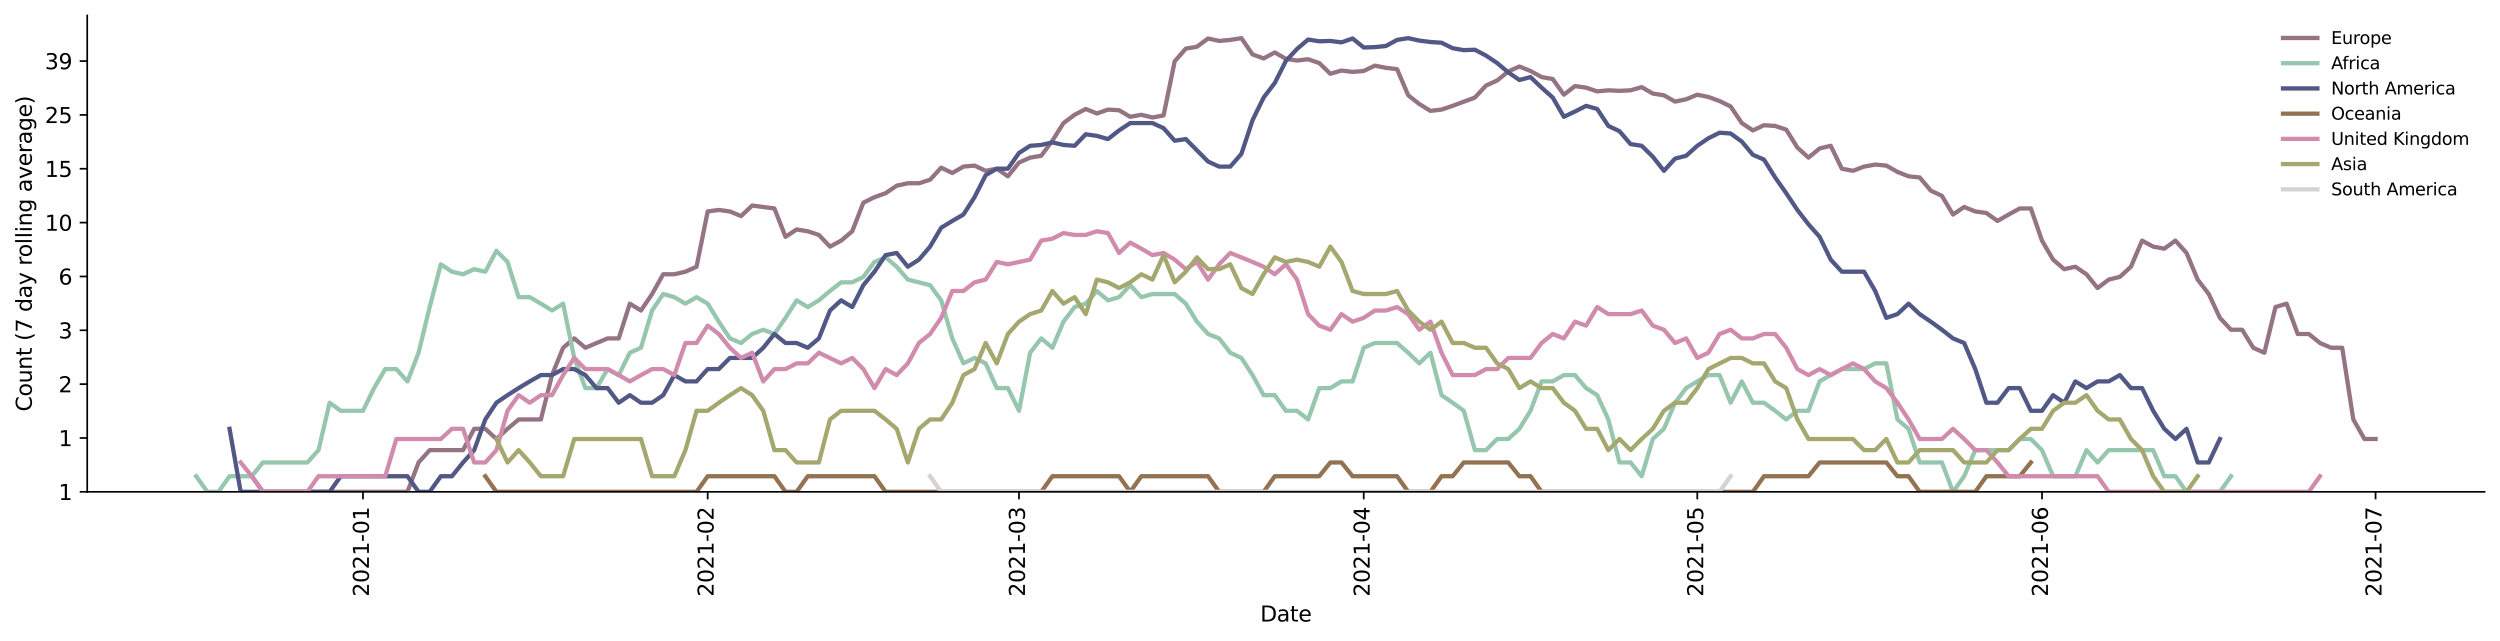 <?xml version="1.0" encoding="utf-8" standalone="no"?>
<!DOCTYPE svg PUBLIC "-//W3C//DTD SVG 1.1//EN"
  "http://www.w3.org/Graphics/SVG/1.1/DTD/svg11.dtd">
<svg height="298.621pt" version="1.1" viewBox="0 0 1163.803 298.621" width="1163.803pt" xmlns="http://www.w3.org/2000/svg" xmlns:xlink="http://www.w3.org/1999/xlink">
 <defs>
  <style type="text/css">*{stroke-linecap:butt;stroke-linejoin:round;}</style>
 </defs>
 <g id="figure_1">
  <g id="patch_1">
   <path d="M 0 298.621 
L 1163.803 298.621 
L 1163.803 0 
L 0 0 
z
" style="fill:#ffffff;"/>
  </g>
  <g id="axes_1">
   <g id="patch_2">
    <path d="M 40.603 228.96 
L 1156.603 228.96 
L 1156.603 7.2 
L 40.603 7.2 
z
" style="fill:#ffffff;"/>
   </g>
   <g id="matplotlib.axis_1">
    <g id="xtick_1">
     <g id="line2d_1">
      <defs>
       <path d="M 0 0 
L 0 3.5 
" id="me5c2cb6b91" style="stroke:#000000;stroke-width:0.8;"/>
      </defs>
      <g>
       <use style="stroke:#000000;stroke-width:0.8;" x="168.974" xlink:href="#me5c2cb6b91" y="228.96"/>
      </g>
     </g>
     <g id="text_1">
      <!-- 2021-01 -->
      <g transform="translate(171.734 277.743)rotate(-90)scale(0.1 -0.1)">
       <defs>
        <path d="M 1228 531 
L 3431 531 
L 3431 0 
L 469 0 
L 469 531 
Q 828 903 1448 1529 
Q 2069 2156 2228 2338 
Q 2531 2678 2651 2914 
Q 2772 3150 2772 3378 
Q 2772 3750 2511 3984 
Q 2250 4219 1831 4219 
Q 1534 4219 1204 4116 
Q 875 4013 500 3803 
L 500 4441 
Q 881 4594 1212 4672 
Q 1544 4750 1819 4750 
Q 2544 4750 2975 4387 
Q 3406 4025 3406 3419 
Q 3406 3131 3298 2873 
Q 3191 2616 2906 2266 
Q 2828 2175 2409 1742 
Q 1991 1309 1228 531 
z
" id="DejaVuSans-32" transform="scale(0.016)"/>
        <path d="M 2034 4250 
Q 1547 4250 1301 3770 
Q 1056 3291 1056 2328 
Q 1056 1369 1301 889 
Q 1547 409 2034 409 
Q 2525 409 2770 889 
Q 3016 1369 3016 2328 
Q 3016 3291 2770 3770 
Q 2525 4250 2034 4250 
z
M 2034 4750 
Q 2819 4750 3233 4129 
Q 3647 3509 3647 2328 
Q 3647 1150 3233 529 
Q 2819 -91 2034 -91 
Q 1250 -91 836 529 
Q 422 1150 422 2328 
Q 422 3509 836 4129 
Q 1250 4750 2034 4750 
z
" id="DejaVuSans-30" transform="scale(0.016)"/>
        <path d="M 794 531 
L 1825 531 
L 1825 4091 
L 703 3866 
L 703 4441 
L 1819 4666 
L 2450 4666 
L 2450 531 
L 3481 531 
L 3481 0 
L 794 0 
L 794 531 
z
" id="DejaVuSans-31" transform="scale(0.016)"/>
        <path d="M 313 2009 
L 1997 2009 
L 1997 1497 
L 313 1497 
L 313 2009 
z
" id="DejaVuSans-2d" transform="scale(0.016)"/>
       </defs>
       <use xlink:href="#DejaVuSans-32"/>
       <use x="63.623" xlink:href="#DejaVuSans-30"/>
       <use x="127.246" xlink:href="#DejaVuSans-32"/>
       <use x="190.869" xlink:href="#DejaVuSans-31"/>
       <use x="254.492" xlink:href="#DejaVuSans-2d"/>
       <use x="290.576" xlink:href="#DejaVuSans-30"/>
       <use x="354.199" xlink:href="#DejaVuSans-31"/>
      </g>
     </g>
    </g>
    <g id="xtick_2">
     <g id="line2d_2">
      <g>
       <use style="stroke:#000000;stroke-width:0.8;" x="329.438" xlink:href="#me5c2cb6b91" y="228.96"/>
      </g>
     </g>
     <g id="text_2">
      <!-- 2021-02 -->
      <g transform="translate(332.197 277.743)rotate(-90)scale(0.1 -0.1)">
       <use xlink:href="#DejaVuSans-32"/>
       <use x="63.623" xlink:href="#DejaVuSans-30"/>
       <use x="127.246" xlink:href="#DejaVuSans-32"/>
       <use x="190.869" xlink:href="#DejaVuSans-31"/>
       <use x="254.492" xlink:href="#DejaVuSans-2d"/>
       <use x="290.576" xlink:href="#DejaVuSans-30"/>
       <use x="354.199" xlink:href="#DejaVuSans-32"/>
      </g>
     </g>
    </g>
    <g id="xtick_3">
     <g id="line2d_3">
      <g>
       <use style="stroke:#000000;stroke-width:0.8;" x="474.373" xlink:href="#me5c2cb6b91" y="228.96"/>
      </g>
     </g>
     <g id="text_3">
      <!-- 2021-03 -->
      <g transform="translate(477.132 277.743)rotate(-90)scale(0.1 -0.1)">
       <defs>
        <path d="M 2597 2516 
Q 3050 2419 3304 2112 
Q 3559 1806 3559 1356 
Q 3559 666 3084 287 
Q 2609 -91 1734 -91 
Q 1441 -91 1130 -33 
Q 819 25 488 141 
L 488 750 
Q 750 597 1062 519 
Q 1375 441 1716 441 
Q 2309 441 2620 675 
Q 2931 909 2931 1356 
Q 2931 1769 2642 2001 
Q 2353 2234 1838 2234 
L 1294 2234 
L 1294 2753 
L 1863 2753 
Q 2328 2753 2575 2939 
Q 2822 3125 2822 3475 
Q 2822 3834 2567 4026 
Q 2313 4219 1838 4219 
Q 1578 4219 1281 4162 
Q 984 4106 628 3988 
L 628 4550 
Q 988 4650 1302 4700 
Q 1616 4750 1894 4750 
Q 2613 4750 3031 4423 
Q 3450 4097 3450 3541 
Q 3450 3153 3228 2886 
Q 3006 2619 2597 2516 
z
" id="DejaVuSans-33" transform="scale(0.016)"/>
       </defs>
       <use xlink:href="#DejaVuSans-32"/>
       <use x="63.623" xlink:href="#DejaVuSans-30"/>
       <use x="127.246" xlink:href="#DejaVuSans-32"/>
       <use x="190.869" xlink:href="#DejaVuSans-31"/>
       <use x="254.492" xlink:href="#DejaVuSans-2d"/>
       <use x="290.576" xlink:href="#DejaVuSans-30"/>
       <use x="354.199" xlink:href="#DejaVuSans-33"/>
      </g>
     </g>
    </g>
    <g id="xtick_4">
     <g id="line2d_4">
      <g>
       <use style="stroke:#000000;stroke-width:0.8;" x="634.837" xlink:href="#me5c2cb6b91" y="228.96"/>
      </g>
     </g>
     <g id="text_4">
      <!-- 2021-04 -->
      <g transform="translate(637.596 277.743)rotate(-90)scale(0.1 -0.1)">
       <defs>
        <path d="M 2419 4116 
L 825 1625 
L 2419 1625 
L 2419 4116 
z
M 2253 4666 
L 3047 4666 
L 3047 1625 
L 3713 1625 
L 3713 1100 
L 3047 1100 
L 3047 0 
L 2419 0 
L 2419 1100 
L 313 1100 
L 313 1709 
L 2253 4666 
z
" id="DejaVuSans-34" transform="scale(0.016)"/>
       </defs>
       <use xlink:href="#DejaVuSans-32"/>
       <use x="63.623" xlink:href="#DejaVuSans-30"/>
       <use x="127.246" xlink:href="#DejaVuSans-32"/>
       <use x="190.869" xlink:href="#DejaVuSans-31"/>
       <use x="254.492" xlink:href="#DejaVuSans-2d"/>
       <use x="290.576" xlink:href="#DejaVuSans-30"/>
       <use x="354.199" xlink:href="#DejaVuSans-34"/>
      </g>
     </g>
    </g>
    <g id="xtick_5">
     <g id="line2d_5">
      <g>
       <use style="stroke:#000000;stroke-width:0.8;" x="790.124" xlink:href="#me5c2cb6b91" y="228.96"/>
      </g>
     </g>
     <g id="text_5">
      <!-- 2021-05 -->
      <g transform="translate(792.884 277.743)rotate(-90)scale(0.1 -0.1)">
       <defs>
        <path d="M 691 4666 
L 3169 4666 
L 3169 4134 
L 1269 4134 
L 1269 2991 
Q 1406 3038 1543 3061 
Q 1681 3084 1819 3084 
Q 2600 3084 3056 2656 
Q 3513 2228 3513 1497 
Q 3513 744 3044 326 
Q 2575 -91 1722 -91 
Q 1428 -91 1123 -41 
Q 819 9 494 109 
L 494 744 
Q 775 591 1075 516 
Q 1375 441 1709 441 
Q 2250 441 2565 725 
Q 2881 1009 2881 1497 
Q 2881 1984 2565 2268 
Q 2250 2553 1709 2553 
Q 1456 2553 1204 2497 
Q 953 2441 691 2322 
L 691 4666 
z
" id="DejaVuSans-35" transform="scale(0.016)"/>
       </defs>
       <use xlink:href="#DejaVuSans-32"/>
       <use x="63.623" xlink:href="#DejaVuSans-30"/>
       <use x="127.246" xlink:href="#DejaVuSans-32"/>
       <use x="190.869" xlink:href="#DejaVuSans-31"/>
       <use x="254.492" xlink:href="#DejaVuSans-2d"/>
       <use x="290.576" xlink:href="#DejaVuSans-30"/>
       <use x="354.199" xlink:href="#DejaVuSans-35"/>
      </g>
     </g>
    </g>
    <g id="xtick_6">
     <g id="line2d_6">
      <g>
       <use style="stroke:#000000;stroke-width:0.8;" x="950.588" xlink:href="#me5c2cb6b91" y="228.96"/>
      </g>
     </g>
     <g id="text_6">
      <!-- 2021-06 -->
      <g transform="translate(953.348 277.743)rotate(-90)scale(0.1 -0.1)">
       <defs>
        <path d="M 2113 2584 
Q 1688 2584 1439 2293 
Q 1191 2003 1191 1497 
Q 1191 994 1439 701 
Q 1688 409 2113 409 
Q 2538 409 2786 701 
Q 3034 994 3034 1497 
Q 3034 2003 2786 2293 
Q 2538 2584 2113 2584 
z
M 3366 4563 
L 3366 3988 
Q 3128 4100 2886 4159 
Q 2644 4219 2406 4219 
Q 1781 4219 1451 3797 
Q 1122 3375 1075 2522 
Q 1259 2794 1537 2939 
Q 1816 3084 2150 3084 
Q 2853 3084 3261 2657 
Q 3669 2231 3669 1497 
Q 3669 778 3244 343 
Q 2819 -91 2113 -91 
Q 1303 -91 875 529 
Q 447 1150 447 2328 
Q 447 3434 972 4092 
Q 1497 4750 2381 4750 
Q 2619 4750 2861 4703 
Q 3103 4656 3366 4563 
z
" id="DejaVuSans-36" transform="scale(0.016)"/>
       </defs>
       <use xlink:href="#DejaVuSans-32"/>
       <use x="63.623" xlink:href="#DejaVuSans-30"/>
       <use x="127.246" xlink:href="#DejaVuSans-32"/>
       <use x="190.869" xlink:href="#DejaVuSans-31"/>
       <use x="254.492" xlink:href="#DejaVuSans-2d"/>
       <use x="290.576" xlink:href="#DejaVuSans-30"/>
       <use x="354.199" xlink:href="#DejaVuSans-36"/>
      </g>
     </g>
    </g>
    <g id="xtick_7">
     <g id="line2d_7">
      <g>
       <use style="stroke:#000000;stroke-width:0.8;" x="1105.876" xlink:href="#me5c2cb6b91" y="228.96"/>
      </g>
     </g>
     <g id="text_7">
      <!-- 2021-07 -->
      <g transform="translate(1108.635 277.743)rotate(-90)scale(0.1 -0.1)">
       <defs>
        <path d="M 525 4666 
L 3525 4666 
L 3525 4397 
L 1831 0 
L 1172 0 
L 2766 4134 
L 525 4134 
L 525 4666 
z
" id="DejaVuSans-37" transform="scale(0.016)"/>
       </defs>
       <use xlink:href="#DejaVuSans-32"/>
       <use x="63.623" xlink:href="#DejaVuSans-30"/>
       <use x="127.246" xlink:href="#DejaVuSans-32"/>
       <use x="190.869" xlink:href="#DejaVuSans-31"/>
       <use x="254.492" xlink:href="#DejaVuSans-2d"/>
       <use x="290.576" xlink:href="#DejaVuSans-30"/>
       <use x="354.199" xlink:href="#DejaVuSans-37"/>
      </g>
     </g>
    </g>
    <g id="text_8">
     <!-- Date -->
     <g transform="translate(586.652 289.341)scale(0.1 -0.1)">
      <defs>
       <path d="M 1259 4147 
L 1259 519 
L 2022 519 
Q 2988 519 3436 956 
Q 3884 1394 3884 2338 
Q 3884 3275 3436 3711 
Q 2988 4147 2022 4147 
L 1259 4147 
z
M 628 4666 
L 1925 4666 
Q 3281 4666 3915 4102 
Q 4550 3538 4550 2338 
Q 4550 1131 3912 565 
Q 3275 0 1925 0 
L 628 0 
L 628 4666 
z
" id="DejaVuSans-44" transform="scale(0.016)"/>
       <path d="M 2194 1759 
Q 1497 1759 1228 1600 
Q 959 1441 959 1056 
Q 959 750 1161 570 
Q 1363 391 1709 391 
Q 2188 391 2477 730 
Q 2766 1069 2766 1631 
L 2766 1759 
L 2194 1759 
z
M 3341 1997 
L 3341 0 
L 2766 0 
L 2766 531 
Q 2569 213 2275 61 
Q 1981 -91 1556 -91 
Q 1019 -91 701 211 
Q 384 513 384 1019 
Q 384 1609 779 1909 
Q 1175 2209 1959 2209 
L 2766 2209 
L 2766 2266 
Q 2766 2663 2505 2880 
Q 2244 3097 1772 3097 
Q 1472 3097 1187 3025 
Q 903 2953 641 2809 
L 641 3341 
Q 956 3463 1253 3523 
Q 1550 3584 1831 3584 
Q 2591 3584 2966 3190 
Q 3341 2797 3341 1997 
z
" id="DejaVuSans-61" transform="scale(0.016)"/>
       <path d="M 1172 4494 
L 1172 3500 
L 2356 3500 
L 2356 3053 
L 1172 3053 
L 1172 1153 
Q 1172 725 1289 603 
Q 1406 481 1766 481 
L 2356 481 
L 2356 0 
L 1766 0 
Q 1100 0 847 248 
Q 594 497 594 1153 
L 594 3053 
L 172 3053 
L 172 3500 
L 594 3500 
L 594 4494 
L 1172 4494 
z
" id="DejaVuSans-74" transform="scale(0.016)"/>
       <path d="M 3597 1894 
L 3597 1613 
L 953 1613 
Q 991 1019 1311 708 
Q 1631 397 2203 397 
Q 2534 397 2845 478 
Q 3156 559 3463 722 
L 3463 178 
Q 3153 47 2828 -22 
Q 2503 -91 2169 -91 
Q 1331 -91 842 396 
Q 353 884 353 1716 
Q 353 2575 817 3079 
Q 1281 3584 2069 3584 
Q 2775 3584 3186 3129 
Q 3597 2675 3597 1894 
z
M 3022 2063 
Q 3016 2534 2758 2815 
Q 2500 3097 2075 3097 
Q 1594 3097 1305 2825 
Q 1016 2553 972 2059 
L 3022 2063 
z
" id="DejaVuSans-65" transform="scale(0.016)"/>
      </defs>
      <use xlink:href="#DejaVuSans-44"/>
      <use x="77.002" xlink:href="#DejaVuSans-61"/>
      <use x="138.281" xlink:href="#DejaVuSans-74"/>
      <use x="177.49" xlink:href="#DejaVuSans-65"/>
     </g>
    </g>
   </g>
   <g id="matplotlib.axis_2">
    <g id="ytick_1">
     <g id="line2d_8">
      <defs>
       <path d="M 0 0 
L -3.5 0 
" id="m416deef24c" style="stroke:#000000;stroke-width:0.8;"/>
      </defs>
      <g>
       <use style="stroke:#000000;stroke-width:0.8;" x="40.603" xlink:href="#m416deef24c" y="228.96"/>
      </g>
     </g>
     <g id="text_9">
      <!-- 1 -->
      <g transform="translate(27.241 232.759)scale(0.1 -0.1)">
       <use xlink:href="#DejaVuSans-31"/>
      </g>
     </g>
    </g>
    <g id="ytick_2">
     <g id="line2d_9">
      <g>
       <use style="stroke:#000000;stroke-width:0.8;" x="40.603" xlink:href="#m416deef24c" y="203.893"/>
      </g>
     </g>
     <g id="text_10">
      <!-- 1 -->
      <g transform="translate(27.241 207.692)scale(0.1 -0.1)">
       <use xlink:href="#DejaVuSans-31"/>
      </g>
     </g>
    </g>
    <g id="ytick_3">
     <g id="line2d_10">
      <g>
       <use style="stroke:#000000;stroke-width:0.8;" x="40.603" xlink:href="#m416deef24c" y="178.827"/>
      </g>
     </g>
     <g id="text_11">
      <!-- 2 -->
      <g transform="translate(27.241 182.626)scale(0.1 -0.1)">
       <use xlink:href="#DejaVuSans-32"/>
      </g>
     </g>
    </g>
    <g id="ytick_4">
     <g id="line2d_11">
      <g>
       <use style="stroke:#000000;stroke-width:0.8;" x="40.603" xlink:href="#m416deef24c" y="153.76"/>
      </g>
     </g>
     <g id="text_12">
      <!-- 3 -->
      <g transform="translate(27.241 157.559)scale(0.1 -0.1)">
       <use xlink:href="#DejaVuSans-33"/>
      </g>
     </g>
    </g>
    <g id="ytick_5">
     <g id="line2d_12">
      <g>
       <use style="stroke:#000000;stroke-width:0.8;" x="40.603" xlink:href="#m416deef24c" y="128.693"/>
      </g>
     </g>
     <g id="text_13">
      <!-- 6 -->
      <g transform="translate(27.241 132.492)scale(0.1 -0.1)">
       <use xlink:href="#DejaVuSans-36"/>
      </g>
     </g>
    </g>
    <g id="ytick_6">
     <g id="line2d_13">
      <g>
       <use style="stroke:#000000;stroke-width:0.8;" x="40.603" xlink:href="#m416deef24c" y="103.626"/>
      </g>
     </g>
     <g id="text_14">
      <!-- 10 -->
      <g transform="translate(20.878 107.426)scale(0.1 -0.1)">
       <use xlink:href="#DejaVuSans-31"/>
       <use x="63.623" xlink:href="#DejaVuSans-30"/>
      </g>
     </g>
    </g>
    <g id="ytick_7">
     <g id="line2d_14">
      <g>
       <use style="stroke:#000000;stroke-width:0.8;" x="40.603" xlink:href="#m416deef24c" y="78.56"/>
      </g>
     </g>
     <g id="text_15">
      <!-- 15 -->
      <g transform="translate(20.878 82.359)scale(0.1 -0.1)">
       <use xlink:href="#DejaVuSans-31"/>
       <use x="63.623" xlink:href="#DejaVuSans-35"/>
      </g>
     </g>
    </g>
    <g id="ytick_8">
     <g id="line2d_15">
      <g>
       <use style="stroke:#000000;stroke-width:0.8;" x="40.603" xlink:href="#m416deef24c" y="53.493"/>
      </g>
     </g>
     <g id="text_16">
      <!-- 25 -->
      <g transform="translate(20.878 57.292)scale(0.1 -0.1)">
       <use xlink:href="#DejaVuSans-32"/>
       <use x="63.623" xlink:href="#DejaVuSans-35"/>
      </g>
     </g>
    </g>
    <g id="ytick_9">
     <g id="line2d_16">
      <g>
       <use style="stroke:#000000;stroke-width:0.8;" x="40.603" xlink:href="#m416deef24c" y="28.426"/>
      </g>
     </g>
     <g id="text_17">
      <!-- 39 -->
      <g transform="translate(20.878 32.225)scale(0.1 -0.1)">
       <defs>
        <path d="M 703 97 
L 703 672 
Q 941 559 1184 500 
Q 1428 441 1663 441 
Q 2288 441 2617 861 
Q 2947 1281 2994 2138 
Q 2813 1869 2534 1725 
Q 2256 1581 1919 1581 
Q 1219 1581 811 2004 
Q 403 2428 403 3163 
Q 403 3881 828 4315 
Q 1253 4750 1959 4750 
Q 2769 4750 3195 4129 
Q 3622 3509 3622 2328 
Q 3622 1225 3098 567 
Q 2575 -91 1691 -91 
Q 1453 -91 1209 -44 
Q 966 3 703 97 
z
M 1959 2075 
Q 2384 2075 2632 2365 
Q 2881 2656 2881 3163 
Q 2881 3666 2632 3958 
Q 2384 4250 1959 4250 
Q 1534 4250 1286 3958 
Q 1038 3666 1038 3163 
Q 1038 2656 1286 2365 
Q 1534 2075 1959 2075 
z
" id="DejaVuSans-39" transform="scale(0.016)"/>
       </defs>
       <use xlink:href="#DejaVuSans-33"/>
       <use x="63.623" xlink:href="#DejaVuSans-39"/>
      </g>
     </g>
    </g>
    <g id="text_18">
     <!-- Count (7 day rolling average) -->
     <g transform="translate(14.798 191.548)rotate(-90)scale(0.1 -0.1)">
      <defs>
       <path d="M 4122 4306 
L 4122 3641 
Q 3803 3938 3442 4084 
Q 3081 4231 2675 4231 
Q 1875 4231 1450 3742 
Q 1025 3253 1025 2328 
Q 1025 1406 1450 917 
Q 1875 428 2675 428 
Q 3081 428 3442 575 
Q 3803 722 4122 1019 
L 4122 359 
Q 3791 134 3420 21 
Q 3050 -91 2638 -91 
Q 1578 -91 968 557 
Q 359 1206 359 2328 
Q 359 3453 968 4101 
Q 1578 4750 2638 4750 
Q 3056 4750 3426 4639 
Q 3797 4528 4122 4306 
z
" id="DejaVuSans-43" transform="scale(0.016)"/>
       <path d="M 1959 3097 
Q 1497 3097 1228 2736 
Q 959 2375 959 1747 
Q 959 1119 1226 758 
Q 1494 397 1959 397 
Q 2419 397 2687 759 
Q 2956 1122 2956 1747 
Q 2956 2369 2687 2733 
Q 2419 3097 1959 3097 
z
M 1959 3584 
Q 2709 3584 3137 3096 
Q 3566 2609 3566 1747 
Q 3566 888 3137 398 
Q 2709 -91 1959 -91 
Q 1206 -91 779 398 
Q 353 888 353 1747 
Q 353 2609 779 3096 
Q 1206 3584 1959 3584 
z
" id="DejaVuSans-6f" transform="scale(0.016)"/>
       <path d="M 544 1381 
L 544 3500 
L 1119 3500 
L 1119 1403 
Q 1119 906 1312 657 
Q 1506 409 1894 409 
Q 2359 409 2629 706 
Q 2900 1003 2900 1516 
L 2900 3500 
L 3475 3500 
L 3475 0 
L 2900 0 
L 2900 538 
Q 2691 219 2414 64 
Q 2138 -91 1772 -91 
Q 1169 -91 856 284 
Q 544 659 544 1381 
z
M 1991 3584 
L 1991 3584 
z
" id="DejaVuSans-75" transform="scale(0.016)"/>
       <path d="M 3513 2113 
L 3513 0 
L 2938 0 
L 2938 2094 
Q 2938 2591 2744 2837 
Q 2550 3084 2163 3084 
Q 1697 3084 1428 2787 
Q 1159 2491 1159 1978 
L 1159 0 
L 581 0 
L 581 3500 
L 1159 3500 
L 1159 2956 
Q 1366 3272 1645 3428 
Q 1925 3584 2291 3584 
Q 2894 3584 3203 3211 
Q 3513 2838 3513 2113 
z
" id="DejaVuSans-6e" transform="scale(0.016)"/>
       <path id="DejaVuSans-20" transform="scale(0.016)"/>
       <path d="M 1984 4856 
Q 1566 4138 1362 3434 
Q 1159 2731 1159 2009 
Q 1159 1288 1364 580 
Q 1569 -128 1984 -844 
L 1484 -844 
Q 1016 -109 783 600 
Q 550 1309 550 2009 
Q 550 2706 781 3412 
Q 1013 4119 1484 4856 
L 1984 4856 
z
" id="DejaVuSans-28" transform="scale(0.016)"/>
       <path d="M 2906 2969 
L 2906 4863 
L 3481 4863 
L 3481 0 
L 2906 0 
L 2906 525 
Q 2725 213 2448 61 
Q 2172 -91 1784 -91 
Q 1150 -91 751 415 
Q 353 922 353 1747 
Q 353 2572 751 3078 
Q 1150 3584 1784 3584 
Q 2172 3584 2448 3432 
Q 2725 3281 2906 2969 
z
M 947 1747 
Q 947 1113 1208 752 
Q 1469 391 1925 391 
Q 2381 391 2643 752 
Q 2906 1113 2906 1747 
Q 2906 2381 2643 2742 
Q 2381 3103 1925 3103 
Q 1469 3103 1208 2742 
Q 947 2381 947 1747 
z
" id="DejaVuSans-64" transform="scale(0.016)"/>
       <path d="M 2059 -325 
Q 1816 -950 1584 -1140 
Q 1353 -1331 966 -1331 
L 506 -1331 
L 506 -850 
L 844 -850 
Q 1081 -850 1212 -737 
Q 1344 -625 1503 -206 
L 1606 56 
L 191 3500 
L 800 3500 
L 1894 763 
L 2988 3500 
L 3597 3500 
L 2059 -325 
z
" id="DejaVuSans-79" transform="scale(0.016)"/>
       <path d="M 2631 2963 
Q 2534 3019 2420 3045 
Q 2306 3072 2169 3072 
Q 1681 3072 1420 2755 
Q 1159 2438 1159 1844 
L 1159 0 
L 581 0 
L 581 3500 
L 1159 3500 
L 1159 2956 
Q 1341 3275 1631 3429 
Q 1922 3584 2338 3584 
Q 2397 3584 2469 3576 
Q 2541 3569 2628 3553 
L 2631 2963 
z
" id="DejaVuSans-72" transform="scale(0.016)"/>
       <path d="M 603 4863 
L 1178 4863 
L 1178 0 
L 603 0 
L 603 4863 
z
" id="DejaVuSans-6c" transform="scale(0.016)"/>
       <path d="M 603 3500 
L 1178 3500 
L 1178 0 
L 603 0 
L 603 3500 
z
M 603 4863 
L 1178 4863 
L 1178 4134 
L 603 4134 
L 603 4863 
z
" id="DejaVuSans-69" transform="scale(0.016)"/>
       <path d="M 2906 1791 
Q 2906 2416 2648 2759 
Q 2391 3103 1925 3103 
Q 1463 3103 1205 2759 
Q 947 2416 947 1791 
Q 947 1169 1205 825 
Q 1463 481 1925 481 
Q 2391 481 2648 825 
Q 2906 1169 2906 1791 
z
M 3481 434 
Q 3481 -459 3084 -895 
Q 2688 -1331 1869 -1331 
Q 1566 -1331 1297 -1286 
Q 1028 -1241 775 -1147 
L 775 -588 
Q 1028 -725 1275 -790 
Q 1522 -856 1778 -856 
Q 2344 -856 2625 -561 
Q 2906 -266 2906 331 
L 2906 616 
Q 2728 306 2450 153 
Q 2172 0 1784 0 
Q 1141 0 747 490 
Q 353 981 353 1791 
Q 353 2603 747 3093 
Q 1141 3584 1784 3584 
Q 2172 3584 2450 3431 
Q 2728 3278 2906 2969 
L 2906 3500 
L 3481 3500 
L 3481 434 
z
" id="DejaVuSans-67" transform="scale(0.016)"/>
       <path d="M 191 3500 
L 800 3500 
L 1894 563 
L 2988 3500 
L 3597 3500 
L 2284 0 
L 1503 0 
L 191 3500 
z
" id="DejaVuSans-76" transform="scale(0.016)"/>
       <path d="M 513 4856 
L 1013 4856 
Q 1481 4119 1714 3412 
Q 1947 2706 1947 2009 
Q 1947 1309 1714 600 
Q 1481 -109 1013 -844 
L 513 -844 
Q 928 -128 1133 580 
Q 1338 1288 1338 2009 
Q 1338 2731 1133 3434 
Q 928 4138 513 4856 
z
" id="DejaVuSans-29" transform="scale(0.016)"/>
      </defs>
      <use xlink:href="#DejaVuSans-43"/>
      <use x="69.824" xlink:href="#DejaVuSans-6f"/>
      <use x="131.006" xlink:href="#DejaVuSans-75"/>
      <use x="194.385" xlink:href="#DejaVuSans-6e"/>
      <use x="257.764" xlink:href="#DejaVuSans-74"/>
      <use x="296.973" xlink:href="#DejaVuSans-20"/>
      <use x="328.76" xlink:href="#DejaVuSans-28"/>
      <use x="367.773" xlink:href="#DejaVuSans-37"/>
      <use x="431.396" xlink:href="#DejaVuSans-20"/>
      <use x="463.184" xlink:href="#DejaVuSans-64"/>
      <use x="526.66" xlink:href="#DejaVuSans-61"/>
      <use x="587.939" xlink:href="#DejaVuSans-79"/>
      <use x="647.119" xlink:href="#DejaVuSans-20"/>
      <use x="678.906" xlink:href="#DejaVuSans-72"/>
      <use x="717.77" xlink:href="#DejaVuSans-6f"/>
      <use x="778.951" xlink:href="#DejaVuSans-6c"/>
      <use x="806.734" xlink:href="#DejaVuSans-6c"/>
      <use x="834.518" xlink:href="#DejaVuSans-69"/>
      <use x="862.301" xlink:href="#DejaVuSans-6e"/>
      <use x="925.68" xlink:href="#DejaVuSans-67"/>
      <use x="989.156" xlink:href="#DejaVuSans-20"/>
      <use x="1020.943" xlink:href="#DejaVuSans-61"/>
      <use x="1082.223" xlink:href="#DejaVuSans-76"/>
      <use x="1141.402" xlink:href="#DejaVuSans-65"/>
      <use x="1202.926" xlink:href="#DejaVuSans-72"/>
      <use x="1244.039" xlink:href="#DejaVuSans-61"/>
      <use x="1305.318" xlink:href="#DejaVuSans-67"/>
      <use x="1368.795" xlink:href="#DejaVuSans-65"/>
      <use x="1430.318" xlink:href="#DejaVuSans-29"/>
     </g>
    </g>
   </g>
   <g id="line2d_17">
    <path clip-path="url(#p8dd455aeba)" d="M 117.212 221.692 
L 122.388 228.96 
L 189.679 228.96 
L 194.855 215.281 
L 200.032 209.546 
L 215.56 209.546 
L 220.737 199.621 
L 225.913 199.621 
L 231.089 204.358 
L 236.265 199.621 
L 241.442 195.265 
L 251.794 195.265 
L 256.97 174.608 
L 262.147 161.892 
L 267.323 157.535 
L 272.499 161.892 
L 282.852 157.535 
L 288.028 157.535 
L 293.204 141.356 
L 298.38 144.558 
L 303.557 136.879 
L 308.733 127.676 
L 313.909 127.676 
L 319.086 126.48 
L 324.262 124.163 
L 329.438 98.438 
L 334.614 97.736 
L 339.791 98.438 
L 344.967 100.602 
L 350.143 95.682 
L 360.496 97.043 
L 365.672 110.232 
L 370.848 106.829 
L 376.024 107.66 
L 381.201 109.361 
L 386.377 114.809 
L 391.553 112.017 
L 396.729 107.66 
L 401.906 94.354 
L 407.082 91.792 
L 412.258 89.947 
L 417.434 86.434 
L 422.611 85.312 
L 427.787 85.312 
L 432.963 83.67 
L 438.139 78.043 
L 443.316 80.529 
L 448.492 77.559 
L 453.668 77.08 
L 458.844 79.521 
L 464.021 78.531 
L 469.197 82.077 
L 474.373 75.666 
L 479.549 73.388 
L 484.726 72.503 
L 489.902 65.51 
L 495.078 57.285 
L 500.254 53.441 
L 505.431 50.726 
L 510.607 52.826 
L 515.783 51.021 
L 520.959 51.318 
L 526.136 54.377 
L 531.312 53.441 
L 536.488 54.692 
L 541.664 53.751 
L 546.841 28.558 
L 552.017 22.628 
L 557.193 21.757 
L 562.369 17.921 
L 567.546 19.06 
L 572.722 18.569 
L 577.898 17.76 
L 583.074 25.327 
L 588.251 27.204 
L 593.427 24.413 
L 598.603 27.396 
L 603.779 28.168 
L 608.956 27.588 
L 614.132 29.347 
L 619.308 34.337 
L 624.484 32.833 
L 629.661 33.473 
L 634.837 33.046 
L 640.013 30.552 
L 645.189 31.577 
L 650.366 32.202 
L 655.542 44.348 
L 660.718 48.422 
L 665.894 51.616 
L 671.071 51.021 
L 676.247 49.275 
L 686.599 45.405 
L 691.776 39.83 
L 696.952 37.473 
L 702.128 33.259 
L 707.304 30.96 
L 712.481 33.046 
L 717.657 35.882 
L 722.833 36.786 
L 728.009 44.087 
L 733.186 40.072 
L 738.362 40.802 
L 743.538 42.546 
L 748.714 42.042 
L 753.891 42.294 
L 759.067 42.042 
L 764.243 40.558 
L 769.419 43.568 
L 774.596 44.348 
L 779.772 47.305 
L 784.948 46.211 
L 790.124 44.087 
L 795.301 45.139 
L 800.477 47.03 
L 805.653 49.562 
L 810.829 57.285 
L 816.006 60.709 
L 821.182 58.29 
L 826.358 58.629 
L 831.534 60.357 
L 836.711 68.689 
L 841.887 73.388 
L 847.063 69.1 
L 852.239 67.877 
L 857.416 78.531 
L 862.592 79.521 
L 867.768 77.559 
L 872.944 76.604 
L 878.121 77.08 
L 883.297 80.023 
L 888.473 82.077 
L 893.65 82.603 
L 898.826 88.75 
L 904.002 91.17 
L 909.178 99.871 
L 914.355 96.358 
L 919.531 98.438 
L 924.707 99.15 
L 929.883 102.854 
L 935.06 99.871 
L 940.236 97.043 
L 945.412 97.043 
L 950.588 112.017 
L 955.765 120.863 
L 960.941 125.309 
L 966.117 124.163 
L 971.293 127.676 
L 976.47 134.087 
L 981.646 130.151 
L 986.822 128.899 
L 991.998 124.163 
L 997.175 112.017 
L 1002.351 114.809 
L 1007.527 115.772 
L 1012.703 112.017 
L 1017.88 117.752 
L 1023.056 130.151 
L 1028.232 136.879 
L 1033.408 147.961 
L 1038.585 153.502 
L 1043.761 153.502 
L 1048.937 161.892 
L 1054.113 164.209 
L 1059.29 142.933 
L 1064.466 141.356 
L 1069.642 155.481 
L 1074.818 155.481 
L 1079.995 159.67 
L 1085.171 161.892 
L 1090.347 161.892 
L 1095.523 195.265 
L 1100.7 204.358 
L 1105.876 204.358 
L 1105.876 204.358 
" style="fill:none;stroke:#947383;stroke-linecap:square;stroke-width:2;"/>
   </g>
   <g id="line2d_18">
    <path clip-path="url(#p8dd455aeba)" d="M 91.33 221.692 
L 96.507 228.96 
L 101.683 228.96 
L 106.859 221.692 
L 117.212 221.692 
L 122.388 215.281 
L 143.093 215.281 
L 148.269 209.546 
L 153.445 187.475 
L 158.622 191.231 
L 168.974 191.231 
L 174.15 180.663 
L 179.327 171.816 
L 184.503 171.816 
L 189.679 177.551 
L 194.855 164.209 
L 200.032 142.933 
L 205.208 123.041 
L 210.384 126.48 
L 215.56 127.676 
L 220.737 125.309 
L 225.913 126.48 
L 231.089 116.753 
L 236.265 121.941 
L 241.442 138.331 
L 246.618 138.331 
L 251.794 141.356 
L 256.97 144.558 
L 262.147 141.356 
L 267.323 166.628 
L 272.499 180.663 
L 277.675 180.663 
L 282.852 171.816 
L 288.028 174.608 
L 293.204 164.209 
L 298.38 161.892 
L 303.557 144.558 
L 308.733 136.879 
L 313.909 138.331 
L 319.086 141.356 
L 324.262 138.331 
L 329.438 141.356 
L 334.614 149.746 
L 339.791 157.535 
L 344.967 159.67 
L 350.143 155.481 
L 355.319 153.502 
L 360.496 155.481 
L 365.672 147.961 
L 370.848 139.822 
L 376.024 142.933 
L 381.201 139.822 
L 386.377 135.465 
L 391.553 131.431 
L 396.729 131.431 
L 401.906 128.899 
L 407.082 121.941 
L 412.258 119.806 
L 417.434 124.163 
L 422.611 130.151 
L 432.963 132.743 
L 438.139 139.822 
L 443.316 157.535 
L 448.492 169.161 
L 453.668 166.628 
L 458.844 169.161 
L 464.021 180.663 
L 469.197 180.663 
L 474.373 191.231 
L 479.549 164.209 
L 484.726 157.535 
L 489.902 161.892 
L 495.078 149.746 
L 500.254 142.933 
L 505.431 141.356 
L 510.607 135.465 
L 515.783 139.822 
L 520.959 138.331 
L 526.136 132.743 
L 531.312 138.331 
L 536.488 136.879 
L 546.841 136.879 
L 552.017 141.356 
L 557.193 149.746 
L 562.369 155.481 
L 567.546 157.535 
L 572.722 164.209 
L 577.898 166.628 
L 583.074 174.608 
L 588.251 183.962 
L 593.427 183.962 
L 598.603 191.231 
L 603.779 191.231 
L 608.956 195.265 
L 614.132 180.663 
L 619.308 180.663 
L 624.484 177.551 
L 629.661 177.551 
L 634.837 161.892 
L 640.013 159.67 
L 650.366 159.67 
L 655.542 164.209 
L 660.718 169.161 
L 665.894 164.209 
L 671.071 183.962 
L 676.247 187.475 
L 681.423 191.231 
L 686.599 209.546 
L 691.776 209.546 
L 696.952 204.358 
L 702.128 204.358 
L 707.304 199.621 
L 712.481 191.231 
L 717.657 177.551 
L 722.833 177.551 
L 728.009 174.608 
L 733.186 174.608 
L 738.362 180.663 
L 743.538 183.962 
L 748.714 195.265 
L 753.891 215.281 
L 759.067 215.281 
L 764.243 221.692 
L 769.419 204.358 
L 774.596 199.621 
L 779.772 187.475 
L 784.948 180.663 
L 790.124 177.551 
L 795.301 174.608 
L 800.477 174.608 
L 805.653 187.475 
L 810.829 177.551 
L 816.006 187.475 
L 821.182 187.475 
L 826.358 191.231 
L 831.534 195.265 
L 836.711 191.231 
L 841.887 191.231 
L 847.063 177.551 
L 852.239 174.608 
L 857.416 171.816 
L 867.768 171.816 
L 872.944 169.161 
L 878.121 169.161 
L 883.297 195.265 
L 888.473 199.621 
L 893.65 215.281 
L 904.002 215.281 
L 909.178 228.96 
L 914.355 221.692 
L 919.531 209.546 
L 935.06 209.546 
L 940.236 204.358 
L 945.412 204.358 
L 950.588 209.546 
L 955.765 221.692 
L 966.117 221.692 
L 971.293 209.546 
L 976.47 215.281 
L 981.646 209.546 
L 1002.351 209.546 
L 1007.527 221.692 
L 1012.703 221.692 
L 1017.88 228.96 
L 1033.408 228.96 
L 1038.585 221.692 
L 1038.585 221.692 
" style="fill:none;stroke:#96c6ad;stroke-linecap:square;stroke-width:2;"/>
   </g>
   <g id="line2d_19">
    <path clip-path="url(#p8dd455aeba)" d="M 106.859 199.621 
L 112.035 228.96 
L 153.445 228.96 
L 158.622 221.692 
L 189.679 221.692 
L 194.855 228.96 
L 200.032 228.96 
L 205.208 221.692 
L 210.384 221.692 
L 215.56 215.281 
L 220.737 209.546 
L 225.913 195.265 
L 231.089 187.475 
L 236.265 183.962 
L 241.442 180.663 
L 246.618 177.551 
L 251.794 174.608 
L 256.97 174.608 
L 262.147 171.816 
L 267.323 171.816 
L 272.499 174.608 
L 277.675 180.663 
L 282.852 180.663 
L 288.028 187.475 
L 293.204 183.962 
L 298.38 187.475 
L 303.557 187.475 
L 308.733 183.962 
L 313.909 174.608 
L 319.086 177.551 
L 324.262 177.551 
L 329.438 171.816 
L 334.614 171.816 
L 339.791 166.628 
L 350.143 166.628 
L 355.319 161.892 
L 360.496 155.481 
L 365.672 159.67 
L 370.848 159.67 
L 376.024 161.892 
L 381.201 157.535 
L 386.377 144.558 
L 391.553 139.822 
L 396.729 142.933 
L 401.906 132.743 
L 407.082 126.48 
L 412.258 118.769 
L 417.434 117.752 
L 422.611 124.163 
L 427.787 120.863 
L 432.963 114.809 
L 438.139 106.011 
L 443.316 102.854 
L 448.492 99.871 
L 453.668 91.792 
L 458.844 81.556 
L 464.021 78.531 
L 469.197 78.531 
L 474.373 71.202 
L 479.549 67.877 
L 484.726 67.475 
L 489.902 66.287 
L 495.078 67.475 
L 500.254 67.877 
L 505.431 62.506 
L 510.607 63.241 
L 515.783 64.743 
L 520.959 60.709 
L 526.136 57.285 
L 536.488 57.285 
L 541.664 59.659 
L 546.841 65.51 
L 552.017 64.743 
L 562.369 75.203 
L 567.546 77.559 
L 572.722 77.559 
L 577.898 71.632 
L 583.074 55.973 
L 588.251 45.405 
L 593.427 38.639 
L 598.603 28.363 
L 603.779 22.804 
L 608.956 18.406 
L 614.132 19.225 
L 619.308 19.06 
L 624.484 19.722 
L 629.661 17.921 
L 634.837 22.103 
L 640.013 21.93 
L 645.189 21.412 
L 650.366 18.569 
L 655.542 17.76 
L 660.718 18.896 
L 665.894 19.556 
L 671.071 19.888 
L 676.247 22.452 
L 681.423 23.335 
L 686.599 23.157 
L 691.776 25.884 
L 696.952 29.347 
L 702.128 33.687 
L 707.304 37.243 
L 712.481 35.882 
L 717.657 40.802 
L 722.833 45.405 
L 728.009 54.377 
L 733.186 51.916 
L 738.362 49.275 
L 743.538 50.726 
L 748.714 58.629 
L 753.891 61.064 
L 759.067 67.076 
L 764.243 67.877 
L 769.419 72.944 
L 774.596 79.521 
L 779.772 73.836 
L 784.948 72.503 
L 790.124 67.877 
L 795.301 64.364 
L 800.477 61.78 
L 805.653 62.142 
L 810.829 65.897 
L 816.006 72.066 
L 821.182 74.288 
L 826.358 82.603 
L 831.534 89.947 
L 836.711 97.736 
L 841.887 104.41 
L 847.063 110.232 
L 852.239 120.863 
L 857.416 126.48 
L 867.768 126.48 
L 872.944 135.465 
L 878.121 147.961 
L 883.297 146.233 
L 888.473 141.356 
L 893.65 146.233 
L 898.826 149.746 
L 904.002 153.502 
L 909.178 157.535 
L 914.355 159.67 
L 919.531 171.816 
L 924.707 187.475 
L 929.883 187.475 
L 935.06 180.663 
L 940.236 180.663 
L 945.412 191.231 
L 950.588 191.231 
L 955.765 183.962 
L 960.941 187.475 
L 966.117 177.551 
L 971.293 180.663 
L 976.47 177.551 
L 981.646 177.551 
L 986.822 174.608 
L 991.998 180.663 
L 997.175 180.663 
L 1002.351 191.231 
L 1007.527 199.621 
L 1012.703 204.358 
L 1017.88 199.621 
L 1023.056 215.281 
L 1028.232 215.281 
L 1033.408 204.358 
L 1033.408 204.358 
" style="fill:none;stroke:#525886;stroke-linecap:square;stroke-width:2;"/>
   </g>
   <g id="line2d_20">
    <path clip-path="url(#p8dd455aeba)" d="M 225.913 221.692 
L 231.089 228.96 
L 324.262 228.96 
L 329.438 221.692 
L 360.496 221.692 
L 365.672 228.96 
L 370.848 228.96 
L 376.024 221.692 
L 407.082 221.692 
L 412.258 228.96 
L 484.726 228.96 
L 489.902 221.692 
L 520.959 221.692 
L 526.136 228.96 
L 531.312 221.692 
L 562.369 221.692 
L 567.546 228.96 
L 588.251 228.96 
L 593.427 221.692 
L 614.132 221.692 
L 619.308 215.281 
L 624.484 215.281 
L 629.661 221.692 
L 650.366 221.692 
L 655.542 228.96 
L 665.894 228.96 
L 671.071 221.692 
L 676.247 221.692 
L 681.423 215.281 
L 702.128 215.281 
L 707.304 221.692 
L 712.481 221.692 
L 717.657 228.96 
L 816.006 228.96 
L 821.182 221.692 
L 841.887 221.692 
L 847.063 215.281 
L 878.121 215.281 
L 883.297 221.692 
L 888.473 221.692 
L 893.65 228.96 
L 919.531 228.96 
L 924.707 221.692 
L 940.236 221.692 
L 945.412 215.281 
L 945.412 215.281 
" style="fill:none;stroke:#937252;stroke-linecap:square;stroke-width:2;"/>
   </g>
   <g id="line2d_21">
    <path clip-path="url(#p8dd455aeba)" d="M 112.035 215.281 
L 117.212 221.692 
L 122.388 228.96 
L 143.093 228.96 
L 148.269 221.692 
L 179.327 221.692 
L 184.503 204.358 
L 205.208 204.358 
L 210.384 199.621 
L 215.56 199.621 
L 220.737 215.281 
L 225.913 215.281 
L 231.089 209.546 
L 236.265 191.231 
L 241.442 183.962 
L 246.618 187.475 
L 251.794 183.962 
L 256.97 183.962 
L 262.147 174.608 
L 267.323 166.628 
L 272.499 171.816 
L 282.852 171.816 
L 288.028 174.608 
L 293.204 177.551 
L 298.38 174.608 
L 303.557 171.816 
L 308.733 171.816 
L 313.909 174.608 
L 319.086 159.67 
L 324.262 159.67 
L 329.438 151.592 
L 334.614 155.481 
L 339.791 161.892 
L 344.967 166.628 
L 350.143 164.209 
L 355.319 177.551 
L 360.496 171.816 
L 365.672 171.816 
L 370.848 169.161 
L 376.024 169.161 
L 381.201 164.209 
L 391.553 169.161 
L 396.729 166.628 
L 401.906 171.816 
L 407.082 180.663 
L 412.258 171.816 
L 417.434 174.608 
L 422.611 169.161 
L 427.787 159.67 
L 432.963 155.481 
L 438.139 147.961 
L 443.316 135.465 
L 448.492 135.465 
L 453.668 131.431 
L 458.844 130.151 
L 464.021 121.941 
L 469.197 123.041 
L 479.549 120.863 
L 484.726 112.017 
L 489.902 111.117 
L 495.078 108.504 
L 500.254 109.361 
L 505.431 109.361 
L 510.607 107.66 
L 515.783 108.504 
L 520.959 117.752 
L 526.136 112.932 
L 531.312 115.772 
L 536.488 118.769 
L 541.664 117.752 
L 546.841 120.863 
L 552.017 125.309 
L 557.193 121.941 
L 562.369 130.151 
L 567.546 123.041 
L 572.722 117.752 
L 583.074 121.941 
L 588.251 124.163 
L 593.427 127.676 
L 598.603 123.041 
L 603.779 130.151 
L 608.956 146.233 
L 614.132 151.592 
L 619.308 153.502 
L 624.484 146.233 
L 629.661 149.746 
L 634.837 147.961 
L 640.013 144.558 
L 645.189 144.558 
L 650.366 142.933 
L 655.542 146.233 
L 660.718 153.502 
L 665.894 149.746 
L 671.071 164.209 
L 676.247 174.608 
L 686.599 174.608 
L 691.776 171.816 
L 696.952 171.816 
L 702.128 166.628 
L 712.481 166.628 
L 717.657 159.67 
L 722.833 155.481 
L 728.009 157.535 
L 733.186 149.746 
L 738.362 151.592 
L 743.538 142.933 
L 748.714 146.233 
L 759.067 146.233 
L 764.243 144.558 
L 769.419 151.592 
L 774.596 153.502 
L 779.772 159.67 
L 784.948 157.535 
L 790.124 166.628 
L 795.301 164.209 
L 800.477 155.481 
L 805.653 153.502 
L 810.829 157.535 
L 816.006 157.535 
L 821.182 155.481 
L 826.358 155.481 
L 831.534 161.892 
L 836.711 171.816 
L 841.887 174.608 
L 847.063 171.816 
L 852.239 174.608 
L 857.416 171.816 
L 862.592 169.161 
L 867.768 171.816 
L 872.944 177.551 
L 878.121 180.663 
L 883.297 187.475 
L 888.473 195.265 
L 893.65 204.358 
L 904.002 204.358 
L 909.178 199.621 
L 914.355 204.358 
L 919.531 209.546 
L 924.707 209.546 
L 929.883 215.281 
L 935.06 221.692 
L 976.47 221.692 
L 981.646 228.96 
L 1074.818 228.96 
L 1079.995 221.692 
L 1079.995 221.692 
" style="fill:none;stroke:#d18cad;stroke-linecap:square;stroke-width:2;"/>
   </g>
   <g id="line2d_22">
    <path clip-path="url(#p8dd455aeba)" d="M 231.089 204.358 
L 236.265 215.281 
L 241.442 209.546 
L 246.618 215.281 
L 251.794 221.692 
L 262.147 221.692 
L 267.323 204.358 
L 298.38 204.358 
L 303.557 221.692 
L 313.909 221.692 
L 319.086 209.546 
L 324.262 191.231 
L 329.438 191.231 
L 334.614 187.475 
L 339.791 183.962 
L 344.967 180.663 
L 350.143 183.962 
L 355.319 191.231 
L 360.496 209.546 
L 365.672 209.546 
L 370.848 215.281 
L 381.201 215.281 
L 386.377 195.265 
L 391.553 191.231 
L 407.082 191.231 
L 412.258 195.265 
L 417.434 199.621 
L 422.611 215.281 
L 427.787 199.621 
L 432.963 195.265 
L 438.139 195.265 
L 443.316 187.475 
L 448.492 174.608 
L 453.668 171.816 
L 458.844 159.67 
L 464.021 169.161 
L 469.197 155.481 
L 474.373 149.746 
L 479.549 146.233 
L 484.726 144.558 
L 489.902 135.465 
L 495.078 141.356 
L 500.254 138.331 
L 505.431 146.233 
L 510.607 130.151 
L 515.783 131.431 
L 520.959 134.087 
L 526.136 131.431 
L 531.312 127.676 
L 536.488 130.151 
L 541.664 118.769 
L 546.841 131.431 
L 552.017 126.48 
L 557.193 119.806 
L 562.369 125.309 
L 567.546 125.309 
L 572.722 123.041 
L 577.898 134.087 
L 583.074 136.879 
L 588.251 127.676 
L 593.427 119.806 
L 598.603 121.941 
L 603.779 120.863 
L 608.956 121.941 
L 614.132 124.163 
L 619.308 114.809 
L 624.484 121.941 
L 629.661 135.465 
L 634.837 136.879 
L 645.189 136.879 
L 650.366 135.465 
L 655.542 144.558 
L 660.718 149.746 
L 665.894 153.502 
L 671.071 149.746 
L 676.247 159.67 
L 681.423 159.67 
L 686.599 161.892 
L 691.776 161.892 
L 696.952 169.161 
L 702.128 171.816 
L 707.304 180.663 
L 712.481 177.551 
L 717.657 180.663 
L 722.833 180.663 
L 728.009 187.475 
L 733.186 191.231 
L 738.362 199.621 
L 743.538 199.621 
L 748.714 209.546 
L 753.891 204.358 
L 759.067 209.546 
L 764.243 204.358 
L 769.419 199.621 
L 774.596 191.231 
L 779.772 187.475 
L 784.948 187.475 
L 790.124 180.663 
L 795.301 171.816 
L 805.653 166.628 
L 810.829 166.628 
L 816.006 169.161 
L 821.182 169.161 
L 826.358 177.551 
L 831.534 180.663 
L 836.711 195.265 
L 841.887 204.358 
L 862.592 204.358 
L 867.768 209.546 
L 872.944 209.546 
L 878.121 204.358 
L 883.297 215.281 
L 888.473 215.281 
L 893.65 209.546 
L 909.178 209.546 
L 914.355 215.281 
L 924.707 215.281 
L 929.883 209.546 
L 935.06 209.546 
L 940.236 204.358 
L 945.412 199.621 
L 950.588 199.621 
L 955.765 191.231 
L 960.941 187.475 
L 966.117 187.475 
L 971.293 183.962 
L 976.47 191.231 
L 981.646 195.265 
L 986.822 195.265 
L 991.998 204.358 
L 997.175 209.546 
L 1002.351 221.692 
L 1007.527 228.96 
L 1017.88 228.96 
L 1023.056 221.692 
L 1023.056 221.692 
" style="fill:none;stroke:#a4a86f;stroke-linecap:square;stroke-width:2;"/>
   </g>
   <g id="line2d_23">
    <path clip-path="url(#p8dd455aeba)" d="M 432.963 221.692 
L 438.139 228.96 
L 443.316 228.96 
L 448.492 228.96 
L 453.668 228.96 
L 458.844 228.96 
L 464.021 228.96 
L 469.197 228.96 
L 474.373 228.96 
L 479.549 228.96 
L 484.726 228.96 
L 489.902 228.96 
L 495.078 228.96 
L 500.254 228.96 
L 505.431 228.96 
L 510.607 228.96 
L 515.783 228.96 
L 520.959 228.96 
L 526.136 228.96 
L 531.312 228.96 
L 536.488 228.96 
L 541.664 228.96 
L 546.841 228.96 
L 552.017 228.96 
L 557.193 228.96 
L 562.369 228.96 
L 567.546 228.96 
L 572.722 228.96 
L 577.898 228.96 
L 583.074 228.96 
L 588.251 228.96 
L 593.427 228.96 
L 598.603 228.96 
L 603.779 228.96 
L 608.956 228.96 
L 614.132 228.96 
L 619.308 228.96 
L 624.484 228.96 
L 629.661 228.96 
L 634.837 228.96 
L 640.013 228.96 
L 645.189 228.96 
L 650.366 228.96 
L 655.542 228.96 
L 660.718 228.96 
L 665.894 228.96 
L 671.071 228.96 
L 676.247 228.96 
L 681.423 228.96 
L 686.599 228.96 
L 691.776 228.96 
L 696.952 228.96 
L 702.128 228.96 
L 707.304 228.96 
L 712.481 228.96 
L 717.657 228.96 
L 722.833 228.96 
L 728.009 228.96 
L 733.186 228.96 
L 738.362 228.96 
L 743.538 228.96 
L 748.714 228.96 
L 753.891 228.96 
L 759.067 228.96 
L 764.243 228.96 
L 769.419 228.96 
L 774.596 228.96 
L 779.772 228.96 
L 784.948 228.96 
L 790.124 228.96 
L 795.301 228.96 
L 800.477 228.96 
L 805.653 221.692 
" style="fill:none;stroke:#d3d3d3;stroke-linecap:square;stroke-width:2;"/>
   </g>
   <g id="patch_3">
    <path d="M 40.603 228.96 
L 40.603 7.2 
" style="fill:none;stroke:#000000;stroke-linecap:square;stroke-linejoin:miter;stroke-width:0.8;"/>
   </g>
   <g id="patch_4">
    <path d="M 40.603 228.96 
L 1156.603 228.96 
" style="fill:none;stroke:#000000;stroke-linecap:square;stroke-linejoin:miter;stroke-width:0.8;"/>
   </g>
   <g id="legend_1">
    <g id="line2d_24">
     <path d="M 1062.792 17.679 
L 1078.792 17.679 
" style="fill:none;stroke:#947383;stroke-linecap:square;stroke-width:2;"/>
    </g>
    <g id="line2d_25"/>
    <g id="text_19">
     <!-- Europe -->
     <g transform="translate(1085.192 20.479)scale(0.08 -0.08)">
      <defs>
       <path d="M 628 4666 
L 3578 4666 
L 3578 4134 
L 1259 4134 
L 1259 2753 
L 3481 2753 
L 3481 2222 
L 1259 2222 
L 1259 531 
L 3634 531 
L 3634 0 
L 628 0 
L 628 4666 
z
" id="DejaVuSans-45" transform="scale(0.016)"/>
       <path d="M 1159 525 
L 1159 -1331 
L 581 -1331 
L 581 3500 
L 1159 3500 
L 1159 2969 
Q 1341 3281 1617 3432 
Q 1894 3584 2278 3584 
Q 2916 3584 3314 3078 
Q 3713 2572 3713 1747 
Q 3713 922 3314 415 
Q 2916 -91 2278 -91 
Q 1894 -91 1617 61 
Q 1341 213 1159 525 
z
M 3116 1747 
Q 3116 2381 2855 2742 
Q 2594 3103 2138 3103 
Q 1681 3103 1420 2742 
Q 1159 2381 1159 1747 
Q 1159 1113 1420 752 
Q 1681 391 2138 391 
Q 2594 391 2855 752 
Q 3116 1113 3116 1747 
z
" id="DejaVuSans-70" transform="scale(0.016)"/>
      </defs>
      <use xlink:href="#DejaVuSans-45"/>
      <use x="63.184" xlink:href="#DejaVuSans-75"/>
      <use x="126.562" xlink:href="#DejaVuSans-72"/>
      <use x="165.426" xlink:href="#DejaVuSans-6f"/>
      <use x="226.607" xlink:href="#DejaVuSans-70"/>
      <use x="290.084" xlink:href="#DejaVuSans-65"/>
     </g>
    </g>
    <g id="line2d_26">
     <path d="M 1062.792 29.421 
L 1078.792 29.421 
" style="fill:none;stroke:#96c6ad;stroke-linecap:square;stroke-width:2;"/>
    </g>
    <g id="line2d_27"/>
    <g id="text_20">
     <!-- Africa -->
     <g transform="translate(1085.192 32.221)scale(0.08 -0.08)">
      <defs>
       <path d="M 2188 4044 
L 1331 1722 
L 3047 1722 
L 2188 4044 
z
M 1831 4666 
L 2547 4666 
L 4325 0 
L 3669 0 
L 3244 1197 
L 1141 1197 
L 716 0 
L 50 0 
L 1831 4666 
z
" id="DejaVuSans-41" transform="scale(0.016)"/>
       <path d="M 2375 4863 
L 2375 4384 
L 1825 4384 
Q 1516 4384 1395 4259 
Q 1275 4134 1275 3809 
L 1275 3500 
L 2222 3500 
L 2222 3053 
L 1275 3053 
L 1275 0 
L 697 0 
L 697 3053 
L 147 3053 
L 147 3500 
L 697 3500 
L 697 3744 
Q 697 4328 969 4595 
Q 1241 4863 1831 4863 
L 2375 4863 
z
" id="DejaVuSans-66" transform="scale(0.016)"/>
       <path d="M 3122 3366 
L 3122 2828 
Q 2878 2963 2633 3030 
Q 2388 3097 2138 3097 
Q 1578 3097 1268 2742 
Q 959 2388 959 1747 
Q 959 1106 1268 751 
Q 1578 397 2138 397 
Q 2388 397 2633 464 
Q 2878 531 3122 666 
L 3122 134 
Q 2881 22 2623 -34 
Q 2366 -91 2075 -91 
Q 1284 -91 818 406 
Q 353 903 353 1747 
Q 353 2603 823 3093 
Q 1294 3584 2113 3584 
Q 2378 3584 2631 3529 
Q 2884 3475 3122 3366 
z
" id="DejaVuSans-63" transform="scale(0.016)"/>
      </defs>
      <use xlink:href="#DejaVuSans-41"/>
      <use x="64.783" xlink:href="#DejaVuSans-66"/>
      <use x="99.988" xlink:href="#DejaVuSans-72"/>
      <use x="141.102" xlink:href="#DejaVuSans-69"/>
      <use x="168.885" xlink:href="#DejaVuSans-63"/>
      <use x="223.865" xlink:href="#DejaVuSans-61"/>
     </g>
    </g>
    <g id="line2d_28">
     <path d="M 1062.792 41.164 
L 1078.792 41.164 
" style="fill:none;stroke:#525886;stroke-linecap:square;stroke-width:2;"/>
    </g>
    <g id="line2d_29"/>
    <g id="text_21">
     <!-- North America -->
     <g transform="translate(1085.192 43.964)scale(0.08 -0.08)">
      <defs>
       <path d="M 628 4666 
L 1478 4666 
L 3547 763 
L 3547 4666 
L 4159 4666 
L 4159 0 
L 3309 0 
L 1241 3903 
L 1241 0 
L 628 0 
L 628 4666 
z
" id="DejaVuSans-4e" transform="scale(0.016)"/>
       <path d="M 3513 2113 
L 3513 0 
L 2938 0 
L 2938 2094 
Q 2938 2591 2744 2837 
Q 2550 3084 2163 3084 
Q 1697 3084 1428 2787 
Q 1159 2491 1159 1978 
L 1159 0 
L 581 0 
L 581 4863 
L 1159 4863 
L 1159 2956 
Q 1366 3272 1645 3428 
Q 1925 3584 2291 3584 
Q 2894 3584 3203 3211 
Q 3513 2838 3513 2113 
z
" id="DejaVuSans-68" transform="scale(0.016)"/>
       <path d="M 3328 2828 
Q 3544 3216 3844 3400 
Q 4144 3584 4550 3584 
Q 5097 3584 5394 3201 
Q 5691 2819 5691 2113 
L 5691 0 
L 5113 0 
L 5113 2094 
Q 5113 2597 4934 2840 
Q 4756 3084 4391 3084 
Q 3944 3084 3684 2787 
Q 3425 2491 3425 1978 
L 3425 0 
L 2847 0 
L 2847 2094 
Q 2847 2600 2669 2842 
Q 2491 3084 2119 3084 
Q 1678 3084 1418 2786 
Q 1159 2488 1159 1978 
L 1159 0 
L 581 0 
L 581 3500 
L 1159 3500 
L 1159 2956 
Q 1356 3278 1631 3431 
Q 1906 3584 2284 3584 
Q 2666 3584 2933 3390 
Q 3200 3197 3328 2828 
z
" id="DejaVuSans-6d" transform="scale(0.016)"/>
      </defs>
      <use xlink:href="#DejaVuSans-4e"/>
      <use x="74.805" xlink:href="#DejaVuSans-6f"/>
      <use x="135.986" xlink:href="#DejaVuSans-72"/>
      <use x="177.1" xlink:href="#DejaVuSans-74"/>
      <use x="216.309" xlink:href="#DejaVuSans-68"/>
      <use x="279.688" xlink:href="#DejaVuSans-20"/>
      <use x="311.475" xlink:href="#DejaVuSans-41"/>
      <use x="379.883" xlink:href="#DejaVuSans-6d"/>
      <use x="477.295" xlink:href="#DejaVuSans-65"/>
      <use x="538.818" xlink:href="#DejaVuSans-72"/>
      <use x="579.932" xlink:href="#DejaVuSans-69"/>
      <use x="607.715" xlink:href="#DejaVuSans-63"/>
      <use x="662.695" xlink:href="#DejaVuSans-61"/>
     </g>
    </g>
    <g id="line2d_30">
     <path d="M 1062.792 52.906 
L 1078.792 52.906 
" style="fill:none;stroke:#937252;stroke-linecap:square;stroke-width:2;"/>
    </g>
    <g id="line2d_31"/>
    <g id="text_22">
     <!-- Oceania -->
     <g transform="translate(1085.192 55.706)scale(0.08 -0.08)">
      <defs>
       <path d="M 2522 4238 
Q 1834 4238 1429 3725 
Q 1025 3213 1025 2328 
Q 1025 1447 1429 934 
Q 1834 422 2522 422 
Q 3209 422 3611 934 
Q 4013 1447 4013 2328 
Q 4013 3213 3611 3725 
Q 3209 4238 2522 4238 
z
M 2522 4750 
Q 3503 4750 4090 4092 
Q 4678 3434 4678 2328 
Q 4678 1225 4090 567 
Q 3503 -91 2522 -91 
Q 1538 -91 948 565 
Q 359 1222 359 2328 
Q 359 3434 948 4092 
Q 1538 4750 2522 4750 
z
" id="DejaVuSans-4f" transform="scale(0.016)"/>
      </defs>
      <use xlink:href="#DejaVuSans-4f"/>
      <use x="78.711" xlink:href="#DejaVuSans-63"/>
      <use x="133.691" xlink:href="#DejaVuSans-65"/>
      <use x="195.215" xlink:href="#DejaVuSans-61"/>
      <use x="256.494" xlink:href="#DejaVuSans-6e"/>
      <use x="319.873" xlink:href="#DejaVuSans-69"/>
      <use x="347.656" xlink:href="#DejaVuSans-61"/>
     </g>
    </g>
    <g id="line2d_32">
     <path d="M 1062.792 64.649 
L 1078.792 64.649 
" style="fill:none;stroke:#d18cad;stroke-linecap:square;stroke-width:2;"/>
    </g>
    <g id="line2d_33"/>
    <g id="text_23">
     <!-- United Kingdom -->
     <g transform="translate(1085.192 67.449)scale(0.08 -0.08)">
      <defs>
       <path d="M 556 4666 
L 1191 4666 
L 1191 1831 
Q 1191 1081 1462 751 
Q 1734 422 2344 422 
Q 2950 422 3222 751 
Q 3494 1081 3494 1831 
L 3494 4666 
L 4128 4666 
L 4128 1753 
Q 4128 841 3676 375 
Q 3225 -91 2344 -91 
Q 1459 -91 1007 375 
Q 556 841 556 1753 
L 556 4666 
z
" id="DejaVuSans-55" transform="scale(0.016)"/>
       <path d="M 628 4666 
L 1259 4666 
L 1259 2694 
L 3353 4666 
L 4166 4666 
L 1850 2491 
L 4331 0 
L 3500 0 
L 1259 2247 
L 1259 0 
L 628 0 
L 628 4666 
z
" id="DejaVuSans-4b" transform="scale(0.016)"/>
      </defs>
      <use xlink:href="#DejaVuSans-55"/>
      <use x="73.193" xlink:href="#DejaVuSans-6e"/>
      <use x="136.572" xlink:href="#DejaVuSans-69"/>
      <use x="164.355" xlink:href="#DejaVuSans-74"/>
      <use x="203.564" xlink:href="#DejaVuSans-65"/>
      <use x="265.088" xlink:href="#DejaVuSans-64"/>
      <use x="328.564" xlink:href="#DejaVuSans-20"/>
      <use x="360.352" xlink:href="#DejaVuSans-4b"/>
      <use x="425.928" xlink:href="#DejaVuSans-69"/>
      <use x="453.711" xlink:href="#DejaVuSans-6e"/>
      <use x="517.09" xlink:href="#DejaVuSans-67"/>
      <use x="580.566" xlink:href="#DejaVuSans-64"/>
      <use x="644.043" xlink:href="#DejaVuSans-6f"/>
      <use x="705.225" xlink:href="#DejaVuSans-6d"/>
     </g>
    </g>
    <g id="line2d_34">
     <path d="M 1062.792 76.391 
L 1078.792 76.391 
" style="fill:none;stroke:#a4a86f;stroke-linecap:square;stroke-width:2;"/>
    </g>
    <g id="line2d_35"/>
    <g id="text_24">
     <!-- Asia -->
     <g transform="translate(1085.192 79.191)scale(0.08 -0.08)">
      <defs>
       <path d="M 2834 3397 
L 2834 2853 
Q 2591 2978 2328 3040 
Q 2066 3103 1784 3103 
Q 1356 3103 1142 2972 
Q 928 2841 928 2578 
Q 928 2378 1081 2264 
Q 1234 2150 1697 2047 
L 1894 2003 
Q 2506 1872 2764 1633 
Q 3022 1394 3022 966 
Q 3022 478 2636 193 
Q 2250 -91 1575 -91 
Q 1294 -91 989 -36 
Q 684 19 347 128 
L 347 722 
Q 666 556 975 473 
Q 1284 391 1588 391 
Q 1994 391 2212 530 
Q 2431 669 2431 922 
Q 2431 1156 2273 1281 
Q 2116 1406 1581 1522 
L 1381 1569 
Q 847 1681 609 1914 
Q 372 2147 372 2553 
Q 372 3047 722 3315 
Q 1072 3584 1716 3584 
Q 2034 3584 2315 3537 
Q 2597 3491 2834 3397 
z
" id="DejaVuSans-73" transform="scale(0.016)"/>
      </defs>
      <use xlink:href="#DejaVuSans-41"/>
      <use x="68.408" xlink:href="#DejaVuSans-73"/>
      <use x="120.508" xlink:href="#DejaVuSans-69"/>
      <use x="148.291" xlink:href="#DejaVuSans-61"/>
     </g>
    </g>
    <g id="line2d_36">
     <path d="M 1062.792 88.134 
L 1078.792 88.134 
" style="fill:none;stroke:#d3d3d3;stroke-linecap:square;stroke-width:2;"/>
    </g>
    <g id="line2d_37"/>
    <g id="text_25">
     <!-- South America -->
     <g transform="translate(1085.192 90.934)scale(0.08 -0.08)">
      <defs>
       <path d="M 3425 4513 
L 3425 3897 
Q 3066 4069 2747 4153 
Q 2428 4238 2131 4238 
Q 1616 4238 1336 4038 
Q 1056 3838 1056 3469 
Q 1056 3159 1242 3001 
Q 1428 2844 1947 2747 
L 2328 2669 
Q 3034 2534 3370 2195 
Q 3706 1856 3706 1288 
Q 3706 609 3251 259 
Q 2797 -91 1919 -91 
Q 1588 -91 1214 -16 
Q 841 59 441 206 
L 441 856 
Q 825 641 1194 531 
Q 1563 422 1919 422 
Q 2459 422 2753 634 
Q 3047 847 3047 1241 
Q 3047 1584 2836 1778 
Q 2625 1972 2144 2069 
L 1759 2144 
Q 1053 2284 737 2584 
Q 422 2884 422 3419 
Q 422 4038 858 4394 
Q 1294 4750 2059 4750 
Q 2388 4750 2728 4690 
Q 3069 4631 3425 4513 
z
" id="DejaVuSans-53" transform="scale(0.016)"/>
      </defs>
      <use xlink:href="#DejaVuSans-53"/>
      <use x="63.477" xlink:href="#DejaVuSans-6f"/>
      <use x="124.658" xlink:href="#DejaVuSans-75"/>
      <use x="188.037" xlink:href="#DejaVuSans-74"/>
      <use x="227.246" xlink:href="#DejaVuSans-68"/>
      <use x="290.625" xlink:href="#DejaVuSans-20"/>
      <use x="322.412" xlink:href="#DejaVuSans-41"/>
      <use x="390.82" xlink:href="#DejaVuSans-6d"/>
      <use x="488.232" xlink:href="#DejaVuSans-65"/>
      <use x="549.756" xlink:href="#DejaVuSans-72"/>
      <use x="590.869" xlink:href="#DejaVuSans-69"/>
      <use x="618.652" xlink:href="#DejaVuSans-63"/>
      <use x="673.633" xlink:href="#DejaVuSans-61"/>
     </g>
    </g>
   </g>
  </g>
 </g>
 <defs>
  <clipPath id="p8dd455aeba">
   <rect height="221.76" width="1116" x="40.603" y="7.2"/>
  </clipPath>
 </defs>
</svg>
